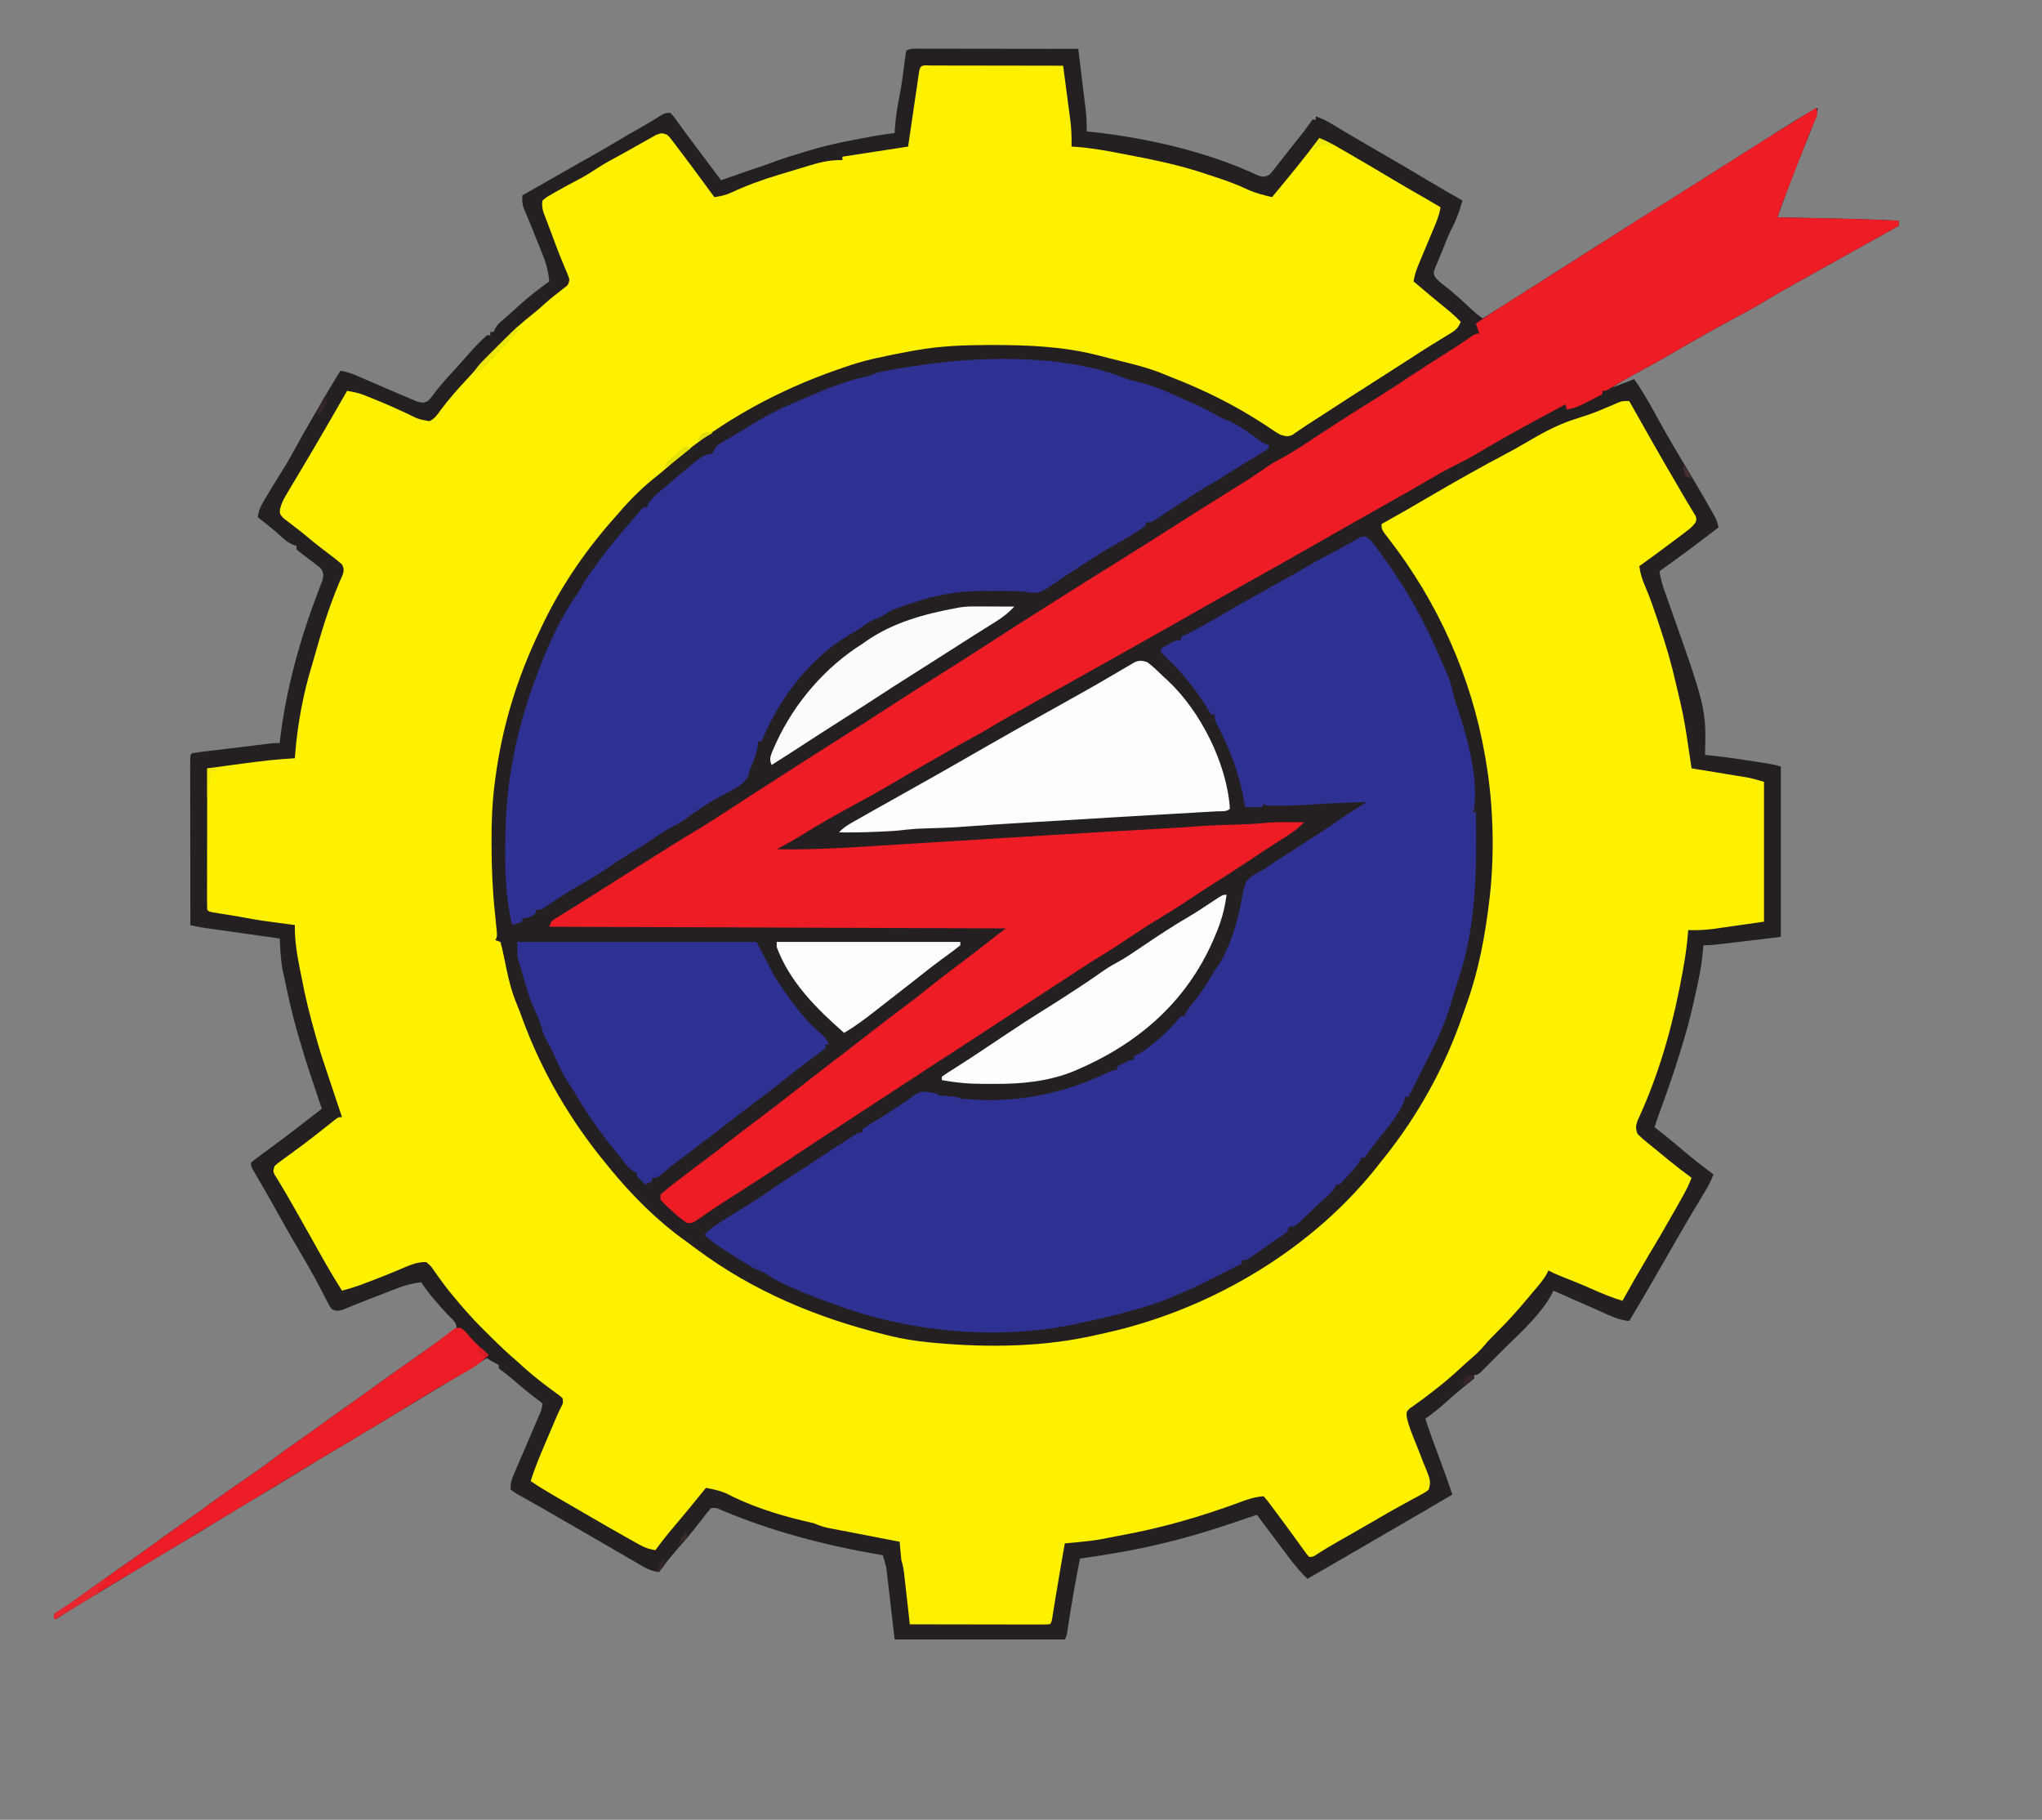 <?xml version="1.0" encoding="UTF-8"?>
<svg version="1.1" xmlns="http://www.w3.org/2000/svg" width="1212" height="1080">
<rect width="100%" height="100%" fill="#808080" stroke="none"/>
<path d="M0 0 C0.844 -0.001 1.688 -0.003 2.558 -0.004 C3.486 -0.001 4.414 0.003 5.37 0.007 C6.833 0.007 6.833 0.007 8.326 0.006 C11.562 0.007 14.798 0.015 18.033 0.023 C20.273 0.024 22.512 0.026 24.751 0.027 C30.653 0.031 36.555 0.041 42.457 0.052 C48.476 0.062 54.495 0.066 60.514 0.071 C72.33 0.082 84.147 0.099 95.963 0.12 C96.681 5.973 97.392 11.826 98.099 17.68 C98.34 19.67 98.583 21.659 98.827 23.648 C99.178 26.514 99.524 29.382 99.869 32.249 C99.979 33.132 100.088 34.014 100.201 34.924 C100.769 39.697 101.077 44.314 100.963 49.12 C101.782 49.195 102.6 49.27 103.444 49.347 C136.03 52.849 172.185 61.004 201.987 74.948 C205.178 76.205 205.885 76.306 208.963 75.12 C210.501 73.771 210.501 73.771 211.811 72.015 C212.329 71.367 212.846 70.72 213.38 70.053 C213.923 69.353 214.466 68.654 215.026 67.933 C215.591 67.22 216.157 66.507 216.74 65.772 C218.49 63.562 220.226 61.341 221.963 59.12 C223.038 57.763 224.113 56.406 225.19 55.05 C230.254 48.717 230.254 48.717 234.963 42.12 C235.623 42.12 236.283 42.12 236.963 42.12 C236.963 41.46 236.963 40.8 236.963 40.12 C240.289 41.38 243.303 42.801 246.35 44.632 C247.192 45.135 248.035 45.638 248.903 46.156 C249.81 46.701 250.716 47.246 251.651 47.808 C260.088 52.841 268.567 57.792 277.088 62.683 C285.831 67.707 294.516 72.814 303.146 78.028 C310.021 82.175 316.967 86.182 323.963 90.12 C322.33 96.361 320.196 101.914 317.217 107.632 C315.612 110.817 314.294 114.069 313.018 117.398 C312.225 119.445 311.389 121.477 310.533 123.499 C310.056 124.653 309.58 125.807 309.088 126.995 C308.637 128.065 308.186 129.135 307.721 130.237 C306.736 133.003 306.736 133.003 307.561 135.284 C309.251 137.497 311.042 138.953 313.276 140.62 C318.282 144.49 322.897 148.66 327.496 152.995 C330.211 155.546 332.92 157.967 335.963 160.12 C347.569 152.925 359.077 145.583 370.572 138.214 C385.555 128.611 400.584 119.082 415.636 109.588 C419.58 107.1 423.521 104.61 427.463 102.12 C429.046 101.12 430.63 100.12 432.213 99.12 C432.997 98.625 433.781 98.13 434.588 97.62 C479.713 69.12 479.713 69.12 482.09 67.619 C483.667 66.623 485.244 65.627 486.821 64.631 C490.878 62.068 494.936 59.506 498.994 56.944 C499.82 56.423 500.646 55.902 501.496 55.365 C503.125 54.337 504.754 53.309 506.383 52.282 C510.592 49.626 514.783 46.947 518.963 44.245 C524.15 40.931 529.522 37.994 534.963 35.12 C533.146 43.181 529.872 51.094 526.651 58.683 C524.292 64.24 522.113 69.855 519.963 75.495 C519.643 76.333 519.323 77.17 518.993 78.033 C516.212 85.358 513.581 92.735 510.963 100.12 C512.22 100.145 513.478 100.17 514.773 100.196 C561.426 101.133 561.426 101.133 582.963 102.12 C582.963 103.11 582.963 104.1 582.963 105.12 C581.449 105.959 581.449 105.959 579.905 106.816 C569.666 112.495 559.445 118.206 549.232 123.932 C542.921 127.468 536.603 130.99 530.276 134.495 C521.037 139.619 511.812 144.769 502.776 150.245 C499.491 152.232 496.173 154.125 492.799 155.956 C491.834 156.481 490.868 157.005 489.874 157.546 C487.224 158.979 484.572 160.41 481.92 161.839 C471.146 167.655 460.516 173.671 449.967 179.885 C442.1 184.502 434.135 188.912 426.092 193.214 C421.549 195.654 417.192 198.167 412.963 201.12 C417.253 199.47 421.543 197.82 425.963 196.12 C430.753 203.061 434.872 210.217 438.901 217.62 C443.945 226.82 449.147 235.897 454.588 244.87 C459.612 253.165 464.546 261.502 469.338 269.933 C469.892 270.9 470.446 271.867 471.016 272.863 C471.522 273.759 472.028 274.655 472.549 275.577 C472.993 276.361 473.437 277.144 473.894 277.952 C474.911 280.014 475.506 281.874 475.963 284.12 C464.458 293.019 452.801 301.669 440.963 310.12 C441.625 315.37 443.225 319.995 445.026 324.933 C468.676 391.431 468.676 391.431 467.963 419.12 C469.369 419.267 469.369 419.267 470.803 419.417 C480.023 420.422 489.179 421.721 498.338 423.183 C499.438 423.357 500.537 423.531 501.67 423.711 C509.578 424.992 509.578 424.992 512.963 426.12 C512.963 459.45 512.963 492.78 512.963 527.12 C471.963 532.12 471.963 532.12 466.963 532.12 C466.918 532.776 466.874 533.431 466.828 534.107 C466.271 541.234 465.105 548.077 463.588 555.058 C463.363 556.115 463.137 557.171 462.905 558.26 C461.401 565.252 459.851 572.221 457.963 579.12 C457.538 580.681 457.538 580.681 457.104 582.273 C452.646 598.222 447.44 613.859 441.697 629.39 C440.384 632.946 439.132 636.513 437.963 640.12 C438.462 640.498 438.961 640.876 439.475 641.265 C444.167 644.862 448.723 648.588 453.213 652.433 C459.614 657.907 466.241 663.048 472.963 668.12 C471.475 672.211 469.488 675.726 467.213 679.433 C463.121 686.163 459.118 692.941 455.151 699.745 C454.552 700.771 453.954 701.797 453.338 702.854 C448.932 710.427 444.577 718.029 440.241 725.642 C434.6 735.537 428.837 745.362 422.963 755.12 C416.825 754.562 411.641 751.985 406.088 749.495 C404.57 748.825 404.57 748.825 403.021 748.14 C400.974 747.235 398.927 746.328 396.882 745.417 C392.771 743.591 388.649 741.793 384.526 739.995 C382.338 739.038 380.15 738.079 377.963 737.12 C377.59 737.956 377.59 737.956 377.209 738.808 C369.898 752.376 356.292 763.887 345.491 774.768 C344.431 775.836 343.373 776.905 342.316 777.976 C340.817 779.493 339.311 781.003 337.803 782.511 C336.92 783.398 336.037 784.285 335.127 785.199 C332.963 787.12 332.963 787.12 330.963 787.12 C330.963 787.78 330.963 788.44 330.963 789.12 C329.39 790.535 327.752 791.876 326.088 793.183 C322.203 796.285 318.439 799.446 314.776 802.808 C310.69 806.534 306.447 809.892 301.963 813.12 C304.425 820.7 307.171 828.157 309.963 835.62 C312.755 843.084 315.501 850.541 317.963 858.12 C308.509 863.701 299.036 869.247 289.53 874.74 C283.143 878.432 276.771 882.148 270.401 885.87 C257.617 893.337 244.793 900.734 231.963 908.12 C228.353 904.645 225.25 901.062 222.213 897.058 C221.785 896.495 221.357 895.932 220.915 895.352 C219.593 893.611 218.277 891.867 216.963 890.12 C216.554 889.578 216.146 889.036 215.725 888.478 C213.129 885.032 210.545 881.577 207.963 878.12 C205.964 875.453 203.964 872.786 201.963 870.12 C201.084 870.422 200.205 870.724 199.299 871.035 C181.673 877.061 164.121 882.879 145.963 887.12 C145.045 887.339 144.127 887.557 143.18 887.782 C127.897 891.388 112.504 893.908 96.963 896.12 C94.467 908.749 92.212 921.391 90.271 934.118 C90.114 935.133 89.957 936.148 89.795 937.194 C89.658 938.098 89.521 939.001 89.38 939.932 C88.963 942.12 88.963 942.12 87.963 944.12 C54.633 944.12 21.303 944.12 -13.037 944.12 C-14.687 929.93 -16.337 915.74 -18.037 901.12 C-18.697 898.81 -19.357 896.5 -20.037 894.12 C-21.052 893.948 -21.052 893.948 -22.087 893.772 C-54.608 888.182 -86.725 879.804 -117.134 866.791 C-119.172 865.954 -119.172 865.954 -122.037 866.12 C-123.788 868.101 -125.349 870.061 -126.912 872.183 C-131.026 877.603 -135.292 882.823 -139.787 887.933 C-144.398 893.189 -148.856 898.51 -153.037 904.12 C-156.634 903.548 -159.31 902.617 -162.451 900.784 C-163.284 900.303 -164.117 899.822 -164.975 899.326 C-165.862 898.804 -166.748 898.283 -167.662 897.745 C-168.596 897.204 -169.529 896.662 -170.491 896.104 C-172.419 894.985 -174.346 893.862 -176.271 892.737 C-179.501 890.849 -182.739 888.977 -185.978 887.106 C-188.282 885.775 -190.583 884.44 -192.885 883.105 C-197.841 880.231 -202.804 877.372 -207.769 874.513 C-211.111 872.587 -214.449 870.655 -217.787 868.722 C-221.666 866.478 -225.559 864.262 -229.474 862.081 C-230.276 861.628 -231.078 861.175 -231.904 860.708 C-233.367 859.882 -234.837 859.066 -236.315 858.265 C-238.232 857.171 -238.232 857.171 -241.037 855.12 C-241.037 851.093 -240.476 849.326 -238.912 845.71 C-238.456 844.646 -238 843.582 -237.53 842.485 C-237.037 841.354 -236.545 840.223 -236.037 839.058 C-235.03 836.713 -234.024 834.368 -233.017 832.023 C-232.515 830.86 -232.013 829.697 -231.495 828.499 C-229.429 823.713 -227.384 818.919 -225.349 814.12 C-225.011 813.333 -224.673 812.545 -224.324 811.733 C-222.635 808.057 -222.635 808.057 -222.037 804.12 C-223.614 802.681 -223.614 802.681 -225.724 801.183 C-230.475 797.601 -235.002 793.809 -239.518 789.941 C-241.772 788.015 -244.009 786.14 -246.424 784.417 C-246.956 783.989 -247.488 783.561 -248.037 783.12 C-248.037 782.46 -248.037 781.8 -248.037 781.12 C-248.635 780.832 -249.233 780.543 -249.849 780.245 C-252.037 779.12 -252.037 779.12 -255.037 777.12 C-255.902 777.668 -256.767 778.216 -257.658 778.78 C-267.028 784.688 -276.496 790.421 -286.003 796.106 C-293.312 800.478 -300.597 804.886 -307.87 809.317 C-319.378 816.327 -330.945 823.233 -342.543 830.094 C-351.526 835.41 -360.449 840.806 -369.3 846.34 C-376.888 851.067 -384.581 855.61 -392.282 860.149 C-399.86 864.616 -407.387 869.151 -414.849 873.808 C-422.603 878.645 -430.431 883.335 -438.311 887.963 C-447.182 893.182 -455.976 898.525 -464.767 903.877 C-465.948 904.596 -467.129 905.315 -468.31 906.034 C-468.886 906.385 -469.462 906.735 -470.055 907.096 C-475.284 910.276 -480.533 913.42 -485.787 916.558 C-494.276 921.632 -502.674 926.841 -511.037 932.12 C-511.532 930.635 -511.532 930.635 -512.037 929.12 C-511.379 928.694 -510.722 928.267 -510.045 927.827 C-502.969 923.177 -496.085 918.302 -489.237 913.323 C-483.546 909.192 -477.806 905.139 -472.037 901.12 C-464.845 896.108 -457.711 891.022 -450.615 885.874 C-444.92 881.746 -439.182 877.681 -433.426 873.637 C-428.304 870.032 -423.228 866.366 -418.162 862.683 C-411.901 858.134 -405.565 853.716 -399.162 849.37 C-393.014 845.197 -387.009 840.919 -381.099 836.413 C-376.711 833.128 -372.222 829.992 -367.736 826.843 C-362.472 823.144 -357.246 819.396 -352.037 815.62 C-345.534 810.908 -338.994 806.254 -332.425 801.635 C-327.328 798.046 -322.27 794.406 -317.224 790.745 C-310.812 786.094 -304.349 781.524 -297.849 776.995 C-291.636 772.656 -285.431 768.307 -279.287 763.87 C-278.649 763.416 -278.01 762.962 -277.353 762.495 C-275.876 761.42 -274.45 760.277 -273.037 759.12 C-273.037 755.796 -275.845 753.915 -278.037 751.62 C-283.804 745.465 -289.349 739.152 -294.037 732.12 C-298.885 732.677 -303.06 733.689 -307.607 735.448 C-308.834 735.919 -310.062 736.389 -311.326 736.874 C-312.605 737.373 -313.883 737.871 -315.162 738.37 C-316.417 738.854 -317.672 739.337 -318.928 739.819 C-326.346 742.673 -326.346 742.673 -333.723 745.63 C-334.876 746.096 -336.029 746.562 -337.217 747.042 C-338.243 747.466 -339.268 747.89 -340.325 748.326 C-343.178 749.162 -344.382 749.428 -347.037 748.12 C-348.37 746.368 -348.37 746.368 -349.56 744.054 C-350.017 743.188 -350.473 742.322 -350.944 741.43 C-351.67 740.008 -351.67 740.008 -352.412 738.558 C-353.476 736.539 -354.544 734.522 -355.615 732.507 C-356.451 730.93 -356.451 730.93 -357.304 729.321 C-360.132 724.097 -363.144 718.986 -366.162 713.87 C-370.65 706.236 -375.063 698.572 -379.328 690.811 C-381.616 686.653 -383.946 682.524 -386.318 678.413 C-387.151 676.968 -387.151 676.968 -388.001 675.494 C-389.09 673.609 -390.183 671.727 -391.28 669.846 C-392.014 668.574 -392.014 668.574 -392.763 667.277 C-393.203 666.522 -393.642 665.767 -394.094 664.989 C-395.037 663.12 -395.037 663.12 -395.037 661.12 C-393.407 659.675 -393.407 659.675 -391.119 657.995 C-390.283 657.376 -389.447 656.756 -388.585 656.118 C-387.682 655.459 -386.779 654.8 -385.849 654.12 C-384.005 652.756 -382.161 651.392 -380.318 650.027 C-379.413 649.359 -378.508 648.691 -377.576 648.003 C-374.306 645.578 -371.07 643.111 -367.849 640.62 C-366.928 639.909 -366.006 639.197 -365.056 638.464 C-361.048 635.352 -357.042 632.237 -353.037 629.12 C-353.339 628.231 -353.64 627.341 -353.951 626.424 C-361.459 604.241 -368.852 582.166 -373.603 559.197 C-374.024 557.181 -374.466 555.17 -374.912 553.159 C-375.314 551.284 -375.314 551.284 -375.724 549.37 C-375.955 548.303 -376.186 547.236 -376.424 546.136 C-377.491 540.204 -377.668 534.127 -378.037 528.12 C-378.642 528.035 -379.247 527.949 -379.87 527.861 C-386.165 526.972 -392.459 526.079 -398.752 525.184 C-401.101 524.851 -403.451 524.518 -405.8 524.186 C-409.176 523.709 -412.552 523.23 -415.928 522.749 C-417.504 522.527 -417.504 522.527 -419.113 522.301 C-420.094 522.161 -421.074 522.021 -422.085 521.876 C-423.377 521.693 -423.377 521.693 -424.696 521.506 C-426.852 521.151 -428.922 520.663 -431.037 520.12 C-431.06 506.969 -431.078 493.817 -431.089 480.666 C-431.094 474.56 -431.101 468.454 -431.112 462.348 C-431.123 456.46 -431.129 450.573 -431.132 444.686 C-431.134 442.434 -431.137 440.182 -431.143 437.931 C-431.15 434.789 -431.151 431.647 -431.15 428.505 C-431.154 427.564 -431.158 426.624 -431.161 425.654 C-431.151 419.234 -431.151 419.234 -430.037 418.12 C-428.523 417.852 -426.999 417.641 -425.473 417.456 C-424.502 417.336 -423.53 417.216 -422.53 417.092 C-421.472 416.966 -420.415 416.84 -419.326 416.71 C-417.707 416.512 -417.707 416.512 -416.056 416.311 C-413.768 416.032 -411.48 415.756 -409.191 415.481 C-405.683 415.06 -402.177 414.633 -398.67 414.204 C-396.451 413.935 -394.232 413.666 -392.013 413.398 C-390.96 413.269 -389.907 413.141 -388.822 413.009 C-387.356 412.834 -387.356 412.834 -385.86 412.655 C-384.568 412.5 -384.568 412.5 -383.251 412.341 C-381.037 412.12 -381.037 412.12 -378.037 412.12 C-377.834 410.351 -377.834 410.351 -377.627 408.546 C-373.928 378.727 -365.572 349.146 -354.793 321.139 C-354.42 320.148 -354.047 319.157 -353.662 318.136 C-353.324 317.262 -352.986 316.389 -352.638 315.488 C-351.965 312.835 -351.951 311.62 -353.037 309.12 C-354.519 307.528 -354.519 307.528 -356.416 306.175 C-357.089 305.655 -357.763 305.136 -358.457 304.601 C-359.164 304.071 -359.871 303.541 -360.599 302.995 C-362.001 301.936 -363.398 300.871 -364.791 299.8 C-365.413 299.333 -366.035 298.866 -366.676 298.385 C-367.35 297.759 -367.35 297.759 -368.037 297.12 C-368.037 296.46 -368.037 295.8 -368.037 295.12 C-368.774 294.866 -369.512 294.612 -370.271 294.351 C-373.202 293.047 -374.962 291.624 -377.287 289.433 C-381.681 285.393 -386.278 281.72 -391.037 278.12 C-390.493 273.059 -388.065 269.375 -385.474 265.12 C-385.025 264.37 -384.577 263.619 -384.114 262.846 C-380.81 257.341 -377.442 251.874 -374.021 246.441 C-371.804 242.731 -369.755 238.948 -367.697 235.149 C-364.789 229.842 -361.754 224.608 -358.724 219.37 C-358.07 218.237 -357.416 217.104 -356.742 215.937 C-351.925 207.613 -347.039 199.335 -342.037 191.12 C-338.04 191.767 -334.656 193.013 -330.951 194.632 C-329.779 195.14 -328.607 195.649 -327.4 196.172 C-326.789 196.44 -326.177 196.708 -325.547 196.983 C-322.395 198.362 -319.235 199.72 -316.076 201.081 C-314.85 201.611 -313.623 202.14 -312.397 202.67 C-308.285 204.445 -304.174 206.218 -300.037 207.933 C-298.944 208.393 -297.851 208.853 -296.724 209.327 C-293.854 210.174 -292.709 210.431 -290.037 209.12 C-288.189 207.231 -288.189 207.231 -286.474 204.808 C-283.31 200.681 -280.011 196.8 -276.474 192.995 C-273.4 189.685 -270.352 186.364 -267.412 182.933 C-263.524 178.461 -259.489 174.037 -255.037 170.12 C-254.377 170.12 -253.717 170.12 -253.037 170.12 C-253.037 169.46 -253.037 168.8 -253.037 168.12 C-252.377 168.12 -251.717 168.12 -251.037 168.12 C-250.648 167.227 -250.648 167.227 -250.252 166.316 C-248.939 163.943 -247.679 162.716 -245.599 160.995 C-242.241 158.163 -239.001 155.241 -235.787 152.245 C-230.16 147.1 -224.212 142.582 -218.037 138.12 C-218.56 131.966 -220.005 126.938 -222.349 121.245 C-222.666 120.454 -222.983 119.664 -223.31 118.849 C-224.211 116.603 -225.123 114.361 -226.037 112.12 C-226.767 110.287 -227.497 108.454 -228.224 106.62 C-229.179 104.226 -230.154 101.846 -231.166 99.476 C-231.536 98.595 -231.906 97.715 -232.287 96.808 C-232.79 95.638 -232.79 95.638 -233.303 94.444 C-234.112 91.882 -234.089 89.791 -234.037 87.12 C-218.314 78.136 -218.314 78.136 -215.539 76.55 C-214.089 75.721 -212.638 74.892 -211.189 74.061 C-207.692 72.058 -204.185 70.074 -200.674 68.097 C-199.704 67.55 -198.734 67.004 -197.734 66.441 C-195.74 65.317 -193.745 64.195 -191.75 63.073 C-186.213 59.952 -180.73 56.761 -175.29 53.473 C-171.648 51.286 -167.95 49.203 -164.252 47.11 C-159.773 44.565 -155.38 41.903 -151.025 39.152 C-149.037 38.12 -149.037 38.12 -146.037 38.12 C-144.092 40.323 -144.092 40.323 -141.912 43.37 C-141.104 44.485 -140.295 45.6 -139.486 46.714 C-138.872 47.571 -138.872 47.571 -138.245 48.444 C-136.441 50.947 -134.582 53.407 -132.724 55.87 C-124.381 66.995 -124.381 66.995 -116.037 78.12 C-114.914 77.722 -113.791 77.324 -112.635 76.913 C-98.855 72.033 -98.855 72.033 -92.123 69.827 C-89.659 68.992 -87.226 68.088 -84.787 67.183 C-78.606 64.922 -72.342 63.003 -66.037 61.12 C-64.995 60.804 -63.953 60.488 -62.879 60.162 C-54.706 57.742 -46.548 55.877 -38.176 54.31 C-36.141 53.929 -34.108 53.538 -32.076 53.146 C-25.748 51.935 -19.446 50.801 -13.037 50.12 C-13 49.44 -12.962 48.759 -12.924 48.058 C-12.478 41.493 -11.561 35.162 -10.266 28.712 C-8.908 21.806 -7.987 14.847 -7.127 7.863 C-6.957 6.569 -6.957 6.569 -6.783 5.249 C-6.687 4.476 -6.591 3.704 -6.492 2.908 C-6.267 2.023 -6.267 2.023 -6.037 1.12 C-3.761 -0.018 -2.527 -0.003 0 0 Z " fill="#242021" transform="translate(544.037,28.88)"/>
<path d="M0 0 C0.782 0.004 1.564 0.007 2.369 0.011 C3.189 0.011 4.008 0.011 4.852 0.01 C7.574 0.011 10.296 0.019 13.017 0.027 C14.899 0.029 16.781 0.03 18.663 0.031 C23.626 0.035 28.59 0.045 33.553 0.056 C38.613 0.066 43.674 0.071 48.734 0.076 C58.671 0.086 68.608 0.103 78.545 0.124 C79.264 5.513 79.976 10.902 80.681 16.293 C80.921 18.123 81.164 19.953 81.409 21.783 C81.762 24.426 82.107 27.07 82.451 29.714 C82.56 30.521 82.67 31.328 82.783 32.159 C83.471 37.523 83.639 42.716 83.545 48.124 C84.205 48.16 84.865 48.195 85.546 48.231 C94.948 48.863 104.059 50.53 113.295 52.312 C114.105 52.466 114.916 52.621 115.751 52.78 C131.823 55.854 147.932 59.104 163.441 64.406 C165.392 65.072 167.355 65.705 169.318 66.335 C176.06 68.514 182.489 70.935 188.892 73.988 C193.299 75.876 197.89 77.017 202.545 78.124 C212.086 66.627 221.629 55.119 230.545 43.124 C235.585 44.9 240.061 47.589 244.67 50.249 C245.574 50.769 246.479 51.288 247.41 51.823 C256.313 56.953 265.145 62.2 273.975 67.452 C280.928 71.584 287.901 75.668 294.943 79.644 C297.501 81.1 300.027 82.6 302.545 84.124 C301.859 88.661 300.2 92.68 298.42 96.874 C298.113 97.61 297.806 98.346 297.49 99.104 C296.182 102.237 294.864 105.366 293.547 108.496 C292.584 110.787 291.627 113.081 290.67 115.374 C290.372 116.077 290.074 116.779 289.767 117.502 C288.3 121.019 287.115 124.35 286.545 128.124 C293.703 134.213 300.882 140.261 308.205 146.152 C310.445 148.041 312.507 150.021 314.545 152.124 C313.167 155.429 311.836 156.902 308.791 158.753 C308.028 159.225 307.265 159.697 306.479 160.183 C305.655 160.679 304.831 161.175 303.982 161.687 C302.237 162.763 300.492 163.84 298.748 164.917 C297.869 165.457 296.991 165.996 296.086 166.552 C292.432 168.813 288.831 171.151 285.232 173.499 C278.695 177.748 272.126 181.945 265.545 186.124 C256.179 192.074 246.852 198.082 237.545 204.124 C234.525 206.084 231.504 208.042 228.482 209.999 C227.804 210.44 227.125 210.88 226.426 211.334 C225.123 212.179 223.816 213.019 222.505 213.854 C221.136 214.741 219.785 215.656 218.448 216.59 C217.759 217.058 217.071 217.525 216.361 218.007 C215.442 218.651 215.442 218.651 214.504 219.309 C211.788 220.44 210.324 220.003 207.545 219.124 C205.323 217.916 205.323 217.916 203.053 216.386 C202.195 215.819 201.337 215.252 200.453 214.668 C199.535 214.056 198.616 213.443 197.67 212.812 C180.332 201.545 162.29 192.535 143.011 185.091 C141.381 184.452 139.758 183.792 138.145 183.111 C131.427 180.291 124.605 178.395 117.545 176.624 C116.346 176.322 115.148 176.019 113.913 175.707 C111.528 175.109 109.142 174.514 106.754 173.923 C104.11 173.265 101.473 172.584 98.838 171.89 C78.387 166.694 57.112 165.848 36.107 165.874 C34.953 165.875 34.953 165.875 33.776 165.876 C19.742 165.918 5.836 166.454 -8.018 168.874 C-9.027 169.047 -10.037 169.22 -11.077 169.398 C-18.221 170.653 -25.316 172.096 -32.393 173.687 C-33.273 173.884 -34.154 174.082 -35.061 174.286 C-40.649 175.586 -46.045 177.218 -51.455 179.124 C-52.64 179.536 -53.824 179.947 -55.045 180.371 C-56.15 180.764 -57.254 181.157 -58.393 181.562 C-60.046 182.148 -60.046 182.148 -61.733 182.746 C-96.377 195.578 -129.889 214.586 -157.44 239.359 C-159.843 241.464 -162.334 243.443 -164.83 245.437 C-173.181 252.237 -180.498 259.928 -187.455 268.124 C-188.253 269.033 -189.051 269.942 -189.873 270.878 C-206.484 289.927 -220.769 311.215 -231.455 334.124 C-231.849 334.953 -232.244 335.782 -232.65 336.636 C-245.754 364.209 -254.493 392.797 -258.455 423.124 C-258.547 423.813 -258.639 424.501 -258.734 425.21 C-260.292 437.087 -260.778 448.777 -260.705 460.749 C-260.703 461.617 -260.701 462.484 -260.699 463.378 C-260.662 476.5 -260.134 489.482 -258.729 502.537 C-258.408 505.569 -258.107 508.603 -257.826 511.64 C-257.731 512.638 -257.637 513.636 -257.539 514.664 C-257.455 517.124 -257.455 517.124 -258.455 519.124 C-257.465 519.454 -256.475 519.784 -255.455 520.124 C-254.633 522.921 -254.002 525.585 -253.455 528.437 C-253.112 530.089 -252.769 531.742 -252.424 533.394 C-252.259 534.204 -252.094 535.015 -251.924 535.85 C-250.395 543.269 -248.556 550.337 -245.611 557.32 C-244.468 560.093 -243.422 562.894 -242.391 565.711 C-230.757 597.41 -213.939 626.065 -192.455 652.124 C-191.64 653.126 -190.826 654.128 -189.986 655.16 C-176.881 671.024 -162.329 685.638 -145.566 697.608 C-143.389 699.172 -141.243 700.773 -139.1 702.382 C-105.609 727.353 -67.8 743.14 -27.455 753.124 C-26.469 753.374 -25.482 753.623 -24.466 753.881 C-16.559 755.807 -8.74 757.029 -0.643 757.812 C0.327 757.906 0.327 757.906 1.316 758.001 C33.799 761.047 67.702 760.663 99.545 753.124 C101.188 752.76 102.831 752.397 104.475 752.035 C167.253 737.945 228.251 701.64 267.545 650.124 C268.303 649.183 269.061 648.242 269.842 647.273 C289.661 622.341 305.448 593.641 315.725 563.508 C316.575 561.036 317.461 558.579 318.35 556.121 C325.361 536.377 329.11 515.899 331.545 495.124 C331.688 493.981 331.688 493.981 331.835 492.814 C334.68 466.887 333.889 438.805 329.545 413.124 C329.367 412.051 329.19 410.977 329.007 409.871 C320.878 362.759 300.85 318.194 271.525 280.531 C267.545 275.385 267.545 275.385 267.545 272.124 C268.421 271.637 269.298 271.15 270.201 270.648 C278.518 266.005 286.766 261.255 294.982 256.437 C311.052 247.027 327.251 237.847 343.74 229.191 C346.756 227.58 349.711 225.877 352.662 224.152 C362.099 218.635 371.102 213.493 381.545 210.124 C382.545 209.794 383.545 209.464 384.576 209.124 C386.567 208.468 388.559 207.814 390.553 207.163 C394.731 205.712 398.787 204.01 402.853 202.273 C403.742 201.894 404.63 201.515 405.545 201.124 C406.402 200.745 407.259 200.366 408.142 199.976 C410.545 199.124 410.545 199.124 414.545 199.124 C414.897 199.748 415.249 200.371 415.611 201.014 C419.585 208.053 423.563 215.09 427.545 222.124 C427.933 222.81 428.321 223.495 428.72 224.201 C433.907 233.354 439.216 242.436 444.535 251.513 C445.676 253.463 446.811 255.416 447.941 257.373 C448.987 259.168 450.057 260.95 451.153 262.716 C451.629 263.504 452.105 264.293 452.596 265.105 C453.021 265.788 453.447 266.472 453.886 267.176 C454.545 269.124 454.545 269.124 453.942 271.15 C452.261 273.526 450.473 274.989 448.142 276.734 C447.256 277.403 446.371 278.072 445.458 278.761 C444.047 279.807 444.047 279.807 442.607 280.874 C441.658 281.587 440.709 282.3 439.732 283.035 C433.382 287.793 427.009 292.522 420.545 297.124 C421.107 301.268 422.058 304.689 423.764 308.499 C426.942 315.906 429.513 323.481 432.045 331.124 C432.286 331.849 432.527 332.574 432.776 333.321 C436.35 344.09 439.572 354.86 442.051 365.941 C442.561 368.196 443.103 370.441 443.654 372.687 C445.632 380.787 447.323 388.873 448.545 397.124 C448.806 398.852 449.068 400.58 449.33 402.308 C450.076 407.246 450.813 412.185 451.545 417.124 C452.599 417.296 453.653 417.467 454.738 417.643 C458.673 418.284 462.607 418.93 466.541 419.578 C468.239 419.857 469.937 420.134 471.636 420.41 C474.087 420.808 476.537 421.212 478.986 421.617 C479.738 421.738 480.489 421.858 481.263 421.983 C481.983 422.103 482.703 422.223 483.445 422.347 C484.069 422.449 484.693 422.551 485.336 422.656 C488.445 423.315 491.489 424.251 494.545 425.124 C494.545 452.514 494.545 479.904 494.545 508.124 C487.615 509.114 480.685 510.104 473.545 511.124 C470.822 511.516 468.1 511.908 465.295 512.312 C459.98 513.019 454.901 513.312 449.545 513.124 C449.494 513.79 449.443 514.456 449.39 515.142 C448.829 521.897 447.925 528.516 446.732 535.187 C446.554 536.189 446.376 537.19 446.193 538.222 C441.136 566.209 433.617 594.368 422.084 620.425 C421.617 621.481 421.151 622.537 420.67 623.624 C420.239 624.563 419.809 625.501 419.365 626.468 C418.38 629.659 418.296 631.021 419.545 634.124 C421.468 636.065 423.29 637.698 425.42 639.374 C426.003 639.85 426.587 640.325 427.188 640.815 C428.388 641.79 429.591 642.76 430.799 643.725 C433.344 645.765 435.846 647.856 438.357 649.937 C442.668 653.451 447.054 656.843 451.545 660.124 C450.213 663.626 448.675 666.862 446.85 670.132 C446.306 671.106 445.763 672.079 445.204 673.082 C444.321 674.65 444.321 674.65 443.42 676.249 C442.499 677.89 442.499 677.89 441.56 679.564 C436.24 688.993 430.738 698.309 425.193 707.607 C420.169 716.037 415.283 724.531 410.545 733.124 C404.1 731.168 398.005 728.631 391.86 725.895 C385.852 723.229 379.774 720.783 373.654 718.386 C371.21 717.394 368.876 716.353 366.545 715.124 C366.295 715.684 366.045 716.243 365.787 716.82 C363.453 721.149 360.066 724.747 356.912 728.499 C355.986 729.6 355.063 730.703 354.143 731.809 C348.257 738.874 342.206 745.633 335.632 752.066 C333.051 754.596 330.59 757.145 328.295 759.937 C325.726 763.035 322.856 765.589 319.791 768.191 C317.274 770.358 314.853 772.613 312.42 774.874 C308.24 778.689 303.942 782.267 299.482 785.749 C298.6 786.443 298.6 786.443 297.7 787.15 C294.97 789.283 292.226 791.35 289.396 793.351 C288.476 794.019 287.556 794.686 286.607 795.374 C285.794 795.936 284.981 796.498 284.142 797.078 C282.253 799.076 282.253 799.076 282.486 802.05 C283.729 807.922 286.212 813.504 288.42 819.062 C289.739 822.427 291.057 825.792 292.372 829.159 C293.085 830.963 293.814 832.76 294.569 834.547 C296.217 838.543 296.929 840.991 295.545 845.124 C293.805 846.619 293.805 846.619 291.521 847.851 C290.675 848.32 289.829 848.788 288.957 849.271 C288.037 849.759 287.117 850.247 286.17 850.749 C284.235 851.814 282.3 852.879 280.365 853.945 C278.896 854.744 278.896 854.744 277.397 855.559 C273.237 857.842 269.141 860.23 265.045 862.624 C260.031 865.538 255.009 868.435 249.971 871.304 C249.035 871.837 248.099 872.37 247.135 872.919 C245.34 873.94 243.544 874.96 241.748 875.978 C237.127 878.607 232.593 881.314 228.145 884.228 C226.545 885.124 226.545 885.124 224.545 885.124 C223.223 883.634 223.223 883.634 221.709 881.531 C221.145 880.754 220.58 879.978 219.999 879.179 C219.395 878.336 218.792 877.493 218.17 876.624 C216.909 874.887 215.647 873.15 214.385 871.413 C213.746 870.532 213.108 869.651 212.451 868.743 C209.581 864.801 206.661 860.897 203.732 856.999 C203.223 856.319 202.714 855.639 202.19 854.939 C200.002 851.918 200.002 851.918 197.545 849.124 C192.318 849.465 187.926 850.993 183.049 852.831 C159.647 861.467 135.948 868.274 111.381 872.608 C108.717 873.093 106.07 873.634 103.42 874.191 C98.445 875.199 93.469 875.767 88.42 876.249 C87.559 876.336 86.698 876.422 85.81 876.511 C83.722 876.72 81.634 876.923 79.545 877.124 C78.96 880.457 78.377 883.791 77.795 887.124 C77.527 888.653 77.527 888.653 77.255 890.213 C76.283 895.791 75.334 901.372 74.424 906.96 C74.245 908.055 74.066 909.149 73.882 910.277 C73.535 912.406 73.192 914.537 72.852 916.667 C72.696 917.63 72.539 918.593 72.377 919.585 C72.24 920.439 72.103 921.293 71.962 922.173 C71.545 924.124 71.545 924.124 70.545 925.124 C67.958 925.219 65.399 925.25 62.812 925.238 C61.598 925.238 61.598 925.238 60.359 925.238 C57.669 925.238 54.98 925.23 52.291 925.222 C50.431 925.22 48.572 925.219 46.713 925.218 C41.809 925.214 36.905 925.204 32.001 925.193 C27 925.183 22 925.178 17 925.173 C7.182 925.163 -2.637 925.145 -12.455 925.124 C-12.571 924.08 -12.687 923.035 -12.806 921.959 C-13.237 918.084 -13.673 914.21 -14.109 910.336 C-14.298 908.659 -14.485 906.982 -14.671 905.304 C-14.938 902.894 -15.21 900.484 -15.483 898.074 C-15.565 897.324 -15.647 896.573 -15.732 895.801 C-16.079 892.76 -16.484 890.037 -17.455 887.124 C-17.677 885.232 -17.861 883.336 -18.018 881.437 C-18.143 879.946 -18.143 879.946 -18.272 878.425 C-18.332 877.666 -18.393 876.907 -18.455 876.124 C-19.316 875.958 -20.176 875.792 -21.063 875.621 C-24.334 874.99 -27.605 874.358 -30.876 873.726 C-32.277 873.455 -33.678 873.185 -35.079 872.914 C-39.183 872.122 -43.286 871.326 -47.388 870.525 C-49.476 870.12 -51.565 869.723 -53.654 869.326 C-54.993 869.068 -56.331 868.809 -57.67 868.55 C-58.856 868.324 -60.042 868.097 -61.264 867.864 C-64.171 867.19 -66.714 866.282 -69.455 865.124 C-71.678 864.579 -73.909 864.062 -76.143 863.562 C-91.642 859.868 -107.496 854.696 -121.647 847.316 C-125.473 845.692 -129.387 844.92 -133.455 844.124 C-134.266 845.129 -135.077 846.133 -135.912 847.167 C-141.341 853.877 -146.787 860.562 -152.393 867.124 C-156.269 871.664 -159.949 876.292 -163.455 881.124 C-166.911 880.557 -169.596 879.712 -172.65 878.007 C-173.438 877.571 -174.226 877.135 -175.038 876.686 C-175.877 876.212 -176.716 875.738 -177.58 875.249 C-178.465 874.755 -179.351 874.262 -180.263 873.753 C-188.492 869.144 -196.66 864.431 -204.802 859.672 C-207.789 857.93 -210.78 856.195 -213.772 854.46 C-215.937 853.203 -218.102 851.945 -220.268 850.687 C-221.288 850.095 -222.309 849.504 -223.36 848.895 C-228.159 846.101 -232.887 843.281 -237.455 840.124 C-234.972 832.035 -231.683 824.336 -228.357 816.566 C-227.388 814.301 -226.424 812.034 -225.461 809.767 C-224.843 808.317 -224.226 806.867 -223.608 805.417 C-223.321 804.744 -223.035 804.071 -222.739 803.378 C-221.647 800.828 -220.553 798.311 -219.258 795.856 C-218.245 793.989 -218.245 793.989 -218.455 791.124 C-219.878 789.642 -219.878 789.642 -221.822 788.304 C-222.538 787.773 -223.254 787.243 -223.992 786.696 C-224.764 786.136 -225.535 785.576 -226.33 784.999 C-233.035 780.01 -239.342 774.83 -245.455 769.124 C-246.976 767.791 -248.496 766.457 -250.018 765.124 C-254.875 760.753 -259.514 756.174 -264.143 751.562 C-264.856 750.854 -265.569 750.145 -266.303 749.415 C-272.462 743.238 -278.188 736.755 -283.705 729.999 C-284.461 729.084 -285.216 728.169 -285.994 727.226 C-287.81 724.938 -289.533 722.647 -291.229 720.273 C-291.703 719.626 -292.177 718.979 -292.665 718.312 C-293.593 717.042 -294.501 715.757 -295.386 714.456 C-296.791 712.442 -296.791 712.442 -299.455 710.124 C-305.268 709.908 -310.604 712.591 -315.893 714.812 C-317.666 715.539 -319.439 716.264 -321.213 716.988 C-322.092 717.348 -322.972 717.709 -323.878 718.08 C-327.653 719.61 -331.454 721.067 -335.268 722.499 C-336.491 722.961 -337.714 723.422 -338.975 723.898 C-342.447 725.121 -345.906 726.152 -349.455 727.124 C-356.028 716.858 -361.92 706.228 -367.85 695.581 C-371.162 689.638 -374.515 683.719 -377.893 677.812 C-378.383 676.952 -378.873 676.091 -379.379 675.205 C-381.478 671.533 -383.591 667.874 -385.791 664.261 C-386.443 663.185 -387.096 662.108 -387.768 660.999 C-388.321 660.11 -388.874 659.221 -389.443 658.304 C-390.455 656.124 -390.455 656.124 -389.455 653.124 C-387.791 651.629 -387.791 651.629 -385.615 650.042 C-384.404 649.148 -384.404 649.148 -383.168 648.236 C-381.856 647.284 -381.856 647.284 -380.518 646.312 C-378.697 644.972 -376.878 643.631 -375.061 642.288 C-374.132 641.603 -373.203 640.918 -372.246 640.211 C-367.091 636.357 -362.049 632.356 -357.018 628.342 C-356.314 627.787 -355.61 627.232 -354.885 626.66 C-354.269 626.169 -353.652 625.677 -353.017 625.172 C-351.455 624.124 -351.455 624.124 -349.455 624.124 C-349.803 623.086 -350.151 622.048 -350.509 620.978 C-351.813 617.084 -353.116 613.188 -354.417 609.293 C-354.978 607.615 -355.54 605.937 -356.102 604.26 C-362.154 586.195 -362.154 586.195 -364.455 578.124 C-364.699 577.275 -364.942 576.426 -365.193 575.551 C-368.428 564.143 -371.319 552.793 -373.455 541.124 C-373.806 539.415 -374.16 537.707 -374.518 535.999 C-376.235 527.343 -377.589 518.958 -377.455 510.124 C-378.064 510.044 -378.673 509.964 -379.3 509.881 C-384.167 509.235 -389.033 508.581 -393.897 507.913 C-394.822 507.787 -395.747 507.66 -396.7 507.529 C-400.346 506.994 -403.97 506.365 -407.588 505.66 C-410.079 505.195 -412.571 504.774 -415.072 504.371 C-415.896 504.237 -416.72 504.104 -417.569 503.966 C-419.222 503.7 -420.875 503.437 -422.528 503.177 C-428.345 502.235 -428.345 502.235 -429.455 501.124 C-429.55 498.508 -429.581 495.917 -429.569 493.3 C-429.569 492.481 -429.569 491.661 -429.569 490.817 C-429.568 488.095 -429.561 485.373 -429.553 482.652 C-429.551 480.77 -429.55 478.888 -429.549 477.006 C-429.545 472.043 -429.535 467.08 -429.524 462.117 C-429.514 457.056 -429.509 451.995 -429.504 446.935 C-429.493 436.998 -429.476 427.061 -429.455 417.124 C-424.3 416.425 -419.145 415.732 -413.989 415.043 C-412.241 414.809 -410.494 414.573 -408.747 414.336 C-398.322 412.922 -387.966 411.697 -377.455 411.124 C-377.402 410.425 -377.348 409.725 -377.293 409.005 C-375.87 390.946 -372.5 372.789 -367.166 355.477 C-366.352 352.783 -365.59 350.077 -364.83 347.367 C-360.475 331.917 -355.584 316.693 -348.986 302.035 C-348.276 299.482 -348.297 298.541 -349.455 296.124 C-351.543 294.257 -353.588 292.596 -355.83 290.937 C-357.117 289.956 -358.404 288.974 -359.69 287.992 C-360.33 287.507 -360.97 287.022 -361.629 286.522 C-365.058 283.898 -368.38 281.145 -371.697 278.382 C-373.72 276.726 -375.754 275.13 -377.838 273.554 C-378.399 273.118 -378.96 272.682 -379.539 272.232 C-381.121 271.002 -382.717 269.791 -384.315 268.581 C-386.455 266.124 -386.455 266.124 -386.264 263.298 C-385.439 260.06 -384.356 257.746 -382.647 254.886 C-382.07 253.91 -381.493 252.935 -380.899 251.93 C-379.968 250.386 -379.968 250.386 -379.018 248.812 C-378.38 247.737 -377.741 246.661 -377.084 245.554 C-375.8 243.392 -374.512 241.232 -373.221 239.074 C-370.968 235.31 -368.74 231.532 -366.518 227.749 C-366.142 227.112 -365.765 226.474 -365.378 225.817 C-358.989 214.967 -352.735 204.037 -346.455 193.124 C-342.751 193.666 -339.423 194.362 -335.951 195.761 C-334.726 196.252 -334.726 196.252 -333.476 196.753 C-332.623 197.102 -331.771 197.452 -330.893 197.812 C-330.008 198.17 -329.123 198.528 -328.212 198.897 C-322.11 201.387 -316.127 204.064 -310.162 206.867 C-304.102 209.938 -304.102 209.938 -297.553 211.081 C-294.251 209.575 -292.541 206.731 -290.455 203.874 C-285.755 197.657 -280.728 191.918 -275.377 186.257 C-273.255 184.011 -271.22 181.706 -269.205 179.363 C-264.912 174.432 -260.329 169.806 -255.705 165.187 C-254.819 164.301 -253.933 163.415 -253.02 162.502 C-247.803 157.33 -242.563 152.435 -236.76 147.925 C-234.375 146.062 -232.136 144.092 -229.893 142.062 C-225.898 138.45 -221.709 135.147 -217.424 131.886 C-215.202 130.191 -215.202 130.191 -214.455 127.124 C-215.463 123.969 -215.463 123.969 -217.018 120.437 C-217.58 119.085 -218.142 117.732 -218.701 116.378 C-219.138 115.329 -219.138 115.329 -219.584 114.258 C-221.525 109.506 -223.282 104.683 -225.065 99.871 C-225.936 97.524 -226.819 95.182 -227.721 92.847 C-228.087 91.887 -228.453 90.926 -228.83 89.937 C-229.147 89.118 -229.464 88.3 -229.791 87.456 C-230.57 84.721 -230.983 82.942 -230.455 80.124 C-228.068 78.132 -228.068 78.132 -224.768 76.249 C-224.183 75.909 -223.598 75.569 -222.995 75.218 C-217.927 72.3 -212.749 69.577 -207.58 66.843 C-203.635 64.673 -199.89 62.25 -196.115 59.8 C-192.678 57.635 -189.138 55.715 -185.557 53.8 C-181.039 51.359 -176.577 48.82 -172.113 46.283 C-170.233 45.219 -168.345 44.171 -166.455 43.124 C-164.856 42.218 -164.856 42.218 -163.225 41.292 C-160.156 39.998 -159.461 39.954 -156.455 41.124 C-154.938 42.589 -154.938 42.589 -153.494 44.492 C-152.947 45.204 -152.399 45.916 -151.835 46.65 C-151.256 47.426 -150.677 48.201 -150.08 48.999 C-149.175 50.187 -149.175 50.187 -148.252 51.399 C-146.305 53.964 -144.377 56.542 -142.455 59.124 C-141.789 60.02 -141.122 60.915 -140.436 61.837 C-136.417 67.248 -132.425 72.678 -128.455 78.124 C-124.742 77.599 -121.587 76.932 -118.205 75.312 C-108.981 71.041 -99.552 67.634 -89.818 64.73 C-86.303 63.679 -82.79 62.621 -79.279 61.554 C-77.567 61.036 -75.855 60.518 -74.143 59.999 C-72.842 59.603 -72.842 59.603 -71.516 59.199 C-64.972 57.223 -59.349 55.989 -52.455 56.124 C-52.455 55.464 -52.455 54.804 -52.455 54.124 C-39.585 52.144 -26.715 50.164 -13.455 48.124 C-12.961 44.743 -12.468 41.362 -11.959 37.878 C-11.48 34.618 -11 31.359 -10.519 28.099 C-10.185 25.826 -9.853 23.553 -9.521 21.28 C-9.046 18.021 -8.566 14.762 -8.084 11.503 C-7.862 9.969 -7.862 9.969 -7.636 8.404 C-7.496 7.463 -7.356 6.522 -7.211 5.552 C-7.089 4.72 -6.967 3.887 -6.841 3.029 C-6.038 -0.935 -3.557 0.007 0 0 Z " fill="#FDF100" transform="translate(552.455,38.876)"/>
<path d="M0 0 C2.87 1.882 4.444 4.131 6.457 6.906 C7.045 7.711 7.045 7.711 7.644 8.533 C8.82 10.151 9.982 11.778 11.145 13.406 C12.082 14.708 12.082 14.708 13.039 16.035 C25.12 33.025 34.886 50.998 43.147 70.11 C44.071 72.236 45.015 74.352 45.969 76.465 C48.453 82.054 50.613 87.33 51.727 93.352 C52.166 95.513 52.798 97.51 53.52 99.594 C60.014 118.751 66.383 141.004 64.145 161.406 C63.815 162.066 63.485 162.726 63.145 163.406 C63.805 163.406 64.465 163.406 65.145 163.406 C65.628 197.433 65.575 231.862 54.145 264.406 C53.49 266.508 52.844 268.612 52.207 270.719 C51.52 272.948 50.832 275.177 50.145 277.406 C49.848 278.387 49.552 279.368 49.246 280.379 C45.049 293.705 38.381 306.071 32.101 318.509 C30.608 321.471 29.127 324.439 27.645 327.406 C26.811 329.073 25.978 330.74 25.145 332.406 C24.485 332.406 23.825 332.406 23.145 332.406 C22.959 333.19 22.773 333.974 22.582 334.781 C18.924 344.007 11.61 351.795 5.589 359.605 C5.044 360.311 4.499 361.018 3.938 361.746 C3.448 362.379 2.958 363.012 2.454 363.664 C1.296 365.205 0.214 366.802 -0.855 368.406 C-1.515 368.406 -2.175 368.406 -2.855 368.406 C-3.072 368.937 -3.289 369.468 -3.512 370.016 C-5.354 373.293 -7.817 375.914 -10.355 378.656 C-10.854 379.211 -11.353 379.765 -11.867 380.336 C-13.152 381.735 -14.5 383.076 -15.855 384.406 C-16.515 384.406 -17.175 384.406 -17.855 384.406 C-18.097 384.985 -18.338 385.564 -18.586 386.16 C-20.097 388.833 -21.831 390.36 -24.168 392.344 C-26.644 394.481 -29.041 396.592 -31.355 398.906 C-33.685 401.236 -36.054 403.491 -38.48 405.719 C-39.236 406.416 -39.991 407.114 -40.77 407.832 C-42.855 409.406 -42.855 409.406 -45.855 409.406 C-46.185 410.396 -46.515 411.386 -46.855 412.406 C-48.789 413.984 -48.789 413.984 -51.293 415.656 C-52.193 416.265 -53.093 416.873 -54.02 417.5 C-54.955 418.129 -55.891 418.758 -56.855 419.406 C-58.629 420.653 -60.399 421.903 -62.168 423.156 C-71.003 429.406 -71.003 429.406 -73.855 429.406 C-73.855 430.066 -73.855 430.726 -73.855 431.406 C-79.98 434.469 -79.98 434.469 -81.879 435.417 C-85.141 437.047 -88.401 438.68 -91.656 440.324 C-92.572 440.785 -92.572 440.785 -93.505 441.256 C-95.205 442.112 -96.903 442.97 -98.602 443.828 C-101.979 445.466 -105.397 446.946 -108.855 448.406 C-109.976 448.901 -111.096 449.396 -112.25 449.906 C-119.026 452.88 -125.706 455.472 -132.855 457.406 C-134.184 457.788 -135.512 458.17 -136.84 458.555 C-146.731 461.394 -156.661 463.865 -166.735 465.961 C-168.703 466.374 -170.666 466.811 -172.629 467.25 C-219.117 476.996 -271.487 472.03 -315.855 455.406 C-317.256 454.905 -318.657 454.407 -320.059 453.91 C-327.272 451.323 -334.335 448.416 -341.355 445.344 C-342.085 445.027 -342.815 444.711 -343.567 444.385 C-347.937 442.435 -351.934 440.212 -355.916 437.557 C-357.874 436.326 -357.874 436.326 -360.246 435.464 C-365.441 433.358 -370.06 430.068 -374.793 427.094 C-375.865 426.429 -376.937 425.765 -378.041 425.08 C-383.279 421.801 -388.256 418.542 -392.855 414.406 C-389.757 411.052 -386.463 408.712 -382.605 406.281 C-381.998 405.896 -381.39 405.51 -380.764 405.113 C-377.467 403.027 -374.153 400.969 -370.836 398.914 C-369.488 398.078 -368.14 397.242 -366.793 396.406 C-366.122 395.99 -365.451 395.574 -364.76 395.145 C-359.337 391.757 -354.092 388.157 -348.859 384.484 C-345.236 381.978 -341.53 379.628 -337.801 377.285 C-334.285 375.042 -330.82 372.728 -327.355 370.406 C-321.245 366.314 -315.08 362.324 -308.855 358.406 C-308.069 357.898 -307.283 357.39 -306.473 356.867 C-305.394 356.175 -305.394 356.175 -304.293 355.469 C-303.673 355.068 -303.053 354.667 -302.414 354.254 C-300.855 353.406 -300.855 353.406 -298.855 353.406 C-298.855 352.746 -298.855 352.086 -298.855 351.406 C-296.468 349.776 -294.082 348.265 -291.605 346.781 C-290.133 345.882 -288.662 344.981 -287.191 344.078 C-286.458 343.629 -285.724 343.18 -284.968 342.717 C-279.124 339.091 -273.365 335.276 -267.852 331.168 C-264.553 329.228 -263.253 329.025 -259.543 329.594 C-258.249 329.77 -258.249 329.77 -256.93 329.949 C-254.855 330.406 -254.855 330.406 -253.855 331.406 C-252.047 331.615 -250.233 331.774 -248.418 331.906 C-243.075 332.296 -243.075 332.296 -240.855 333.406 C-210.751 336.524 -183.068 331.648 -155.668 318.997 C-150.044 316.406 -150.044 316.406 -147.855 316.406 C-147.855 315.746 -147.855 315.086 -147.855 314.406 C-146.566 313.735 -145.274 313.069 -143.98 312.406 C-143.261 312.035 -142.542 311.664 -141.801 311.281 C-139.855 310.406 -139.855 310.406 -137.855 310.406 C-137.855 309.746 -137.855 309.086 -137.855 308.406 C-136.845 307.865 -135.834 307.323 -134.793 306.766 C-130.769 304.462 -127.342 301.698 -123.855 298.656 C-123.246 298.131 -122.637 297.606 -122.009 297.065 C-118.006 293.563 -114.39 289.92 -111.09 285.734 C-110.479 285.077 -110.479 285.077 -109.855 284.406 C-109.195 284.406 -108.535 284.406 -107.855 284.406 C-107.6 283.838 -107.345 283.269 -107.082 282.684 C-105.714 280.144 -104.094 278.17 -102.23 275.969 C-98.222 271.044 -94.911 265.868 -91.664 260.418 C-90.255 258.072 -88.784 255.842 -87.23 253.594 C-80.623 243.048 -76.292 228.413 -74.074 216.289 C-71.754 204.184 -71.754 204.184 -66.168 200.281 C-64.414 199.292 -62.644 198.332 -60.855 197.406 C-59.364 196.424 -57.885 195.424 -56.418 194.406 C-52.098 191.542 -47.723 188.766 -43.344 185.992 C-41.501 184.818 -39.674 183.618 -37.855 182.406 C-35.131 180.59 -32.376 178.839 -29.605 177.094 C-25.112 174.246 -20.754 171.252 -16.414 168.176 C-12.745 165.638 -8.98 163.261 -5.203 160.887 C-3.404 159.752 -1.625 158.586 0.145 157.406 C-4.085 157.548 -8.314 157.695 -12.543 157.844 C-13.722 157.883 -14.901 157.922 -16.115 157.963 C-21.95 158.171 -27.759 158.452 -33.578 158.934 C-39.265 159.396 -44.901 159.557 -50.605 159.531 C-51.492 159.535 -52.379 159.539 -53.293 159.543 C-54.133 159.542 -54.974 159.54 -55.84 159.539 C-56.59 159.538 -57.34 159.537 -58.112 159.536 C-59.855 159.406 -59.855 159.406 -60.855 158.406 C-61.185 159.066 -61.515 159.726 -61.855 160.406 C-65.155 160.406 -68.455 160.406 -71.855 160.406 C-72.111 158.9 -72.111 158.9 -72.371 157.363 C-75.336 140.398 -80.924 125.667 -88.973 110.43 C-89.855 108.406 -89.855 108.406 -89.855 105.406 C-90.515 105.406 -91.175 105.406 -91.855 105.406 C-93.266 103.422 -93.266 103.422 -94.918 100.656 C-101.412 90.237 -108.482 81.41 -117.334 72.95 C-118.874 71.469 -120.369 69.941 -121.855 68.406 C-121.855 67.746 -121.855 67.086 -121.855 66.406 C-120.423 65.565 -118.984 64.734 -117.543 63.906 C-116.742 63.442 -115.942 62.978 -115.117 62.5 C-112.855 61.406 -112.855 61.406 -109.855 61.406 C-109.855 60.746 -109.855 60.086 -109.855 59.406 C-109.128 59.054 -108.401 58.702 -107.652 58.34 C-100.183 54.672 -93.003 50.663 -85.855 46.406 C-79.219 42.495 -72.554 38.67 -65.777 35.008 C-61.791 32.823 -57.85 30.56 -53.907 28.297 C-50.047 26.083 -46.169 23.907 -42.273 21.758 C-38.463 19.628 -34.681 17.446 -30.902 15.26 C-28.281 13.752 -25.651 12.304 -22.945 10.953 C-19.09 9.023 -15.354 6.91 -11.605 4.781 C-2.021 -0.647 -2.021 -0.647 0 0 Z " fill="#2E3092" transform="translate(810.855,318.594)"/>
<path d="M0 0 C1.272 3.816 0.491 4.765 -1.125 8.375 C-3.458 13.635 -5.546 18.963 -7.6 24.339 C-9.068 28.178 -10.553 32.009 -12.043 35.84 C-12.565 37.183 -13.086 38.526 -13.607 39.869 C-14.403 41.919 -15.199 43.968 -15.997 46.017 C-16.784 48.041 -17.57 50.065 -18.355 52.09 C-18.816 53.274 -19.276 54.459 -19.751 55.679 C-20.912 58.765 -21.981 61.865 -23 65 C-21.114 65.038 -21.114 65.038 -19.19 65.076 C27.463 66.013 27.463 66.013 49 67 C49 67.99 49 68.98 49 70 C47.991 70.559 46.981 71.119 45.941 71.695 C35.703 77.375 25.482 83.086 15.269 88.812 C8.958 92.348 2.64 95.869 -3.688 99.375 C-12.926 104.499 -22.151 109.649 -31.188 115.125 C-34.472 117.112 -37.79 119.005 -41.164 120.836 C-42.129 121.36 -43.095 121.885 -44.09 122.425 C-46.739 123.859 -49.391 125.29 -52.043 126.719 C-62.82 132.537 -73.452 138.555 -84.005 144.77 C-91.757 149.317 -99.599 153.671 -107.52 157.918 C-112.779 160.746 -117.905 163.721 -122.973 166.881 C-125 168 -125 168 -127 168 C-127 168.66 -127 169.32 -127 170 C-129.559 171.32 -132.122 172.631 -134.688 173.938 C-135.409 174.311 -136.13 174.684 -136.873 175.068 C-140.565 176.94 -143.837 178.483 -148 179 C-148.33 178.01 -148.66 177.02 -149 176 C-149.643 176.352 -150.286 176.704 -150.949 177.066 C-159.171 181.559 -159.171 181.559 -162.816 183.5 C-176.273 190.667 -189.57 198.167 -202.688 205.938 C-206.25 208.035 -209.845 209.942 -213.562 211.75 C-219.623 214.725 -225.42 218.08 -231.245 221.484 C-237.551 225.167 -243.889 228.788 -250.25 232.375 C-251.217 232.921 -252.184 233.466 -253.18 234.028 C-256.12 235.686 -259.06 237.343 -262 239 C-265.73 241.103 -269.459 243.207 -273.188 245.312 C-274.124 245.842 -275.061 246.371 -276.027 246.916 C-283.061 250.893 -290.078 254.9 -297.09 258.916 C-310.679 266.696 -324.326 274.37 -338 282 C-350.716 289.1 -363.418 296.219 -376.052 303.464 C-383.861 307.935 -391.711 312.332 -399.567 316.721 C-406.515 320.605 -413.45 324.513 -420.375 328.438 C-428.686 333.145 -437.023 337.804 -445.375 342.438 C-454.443 347.469 -463.509 352.504 -472.562 357.562 C-474.069 358.402 -474.069 358.402 -475.605 359.258 C-481.078 362.318 -486.483 365.467 -491.849 368.712 C-494.282 370.169 -496.748 371.541 -499.25 372.875 C-505.184 376.082 -511.035 379.428 -516.883 382.787 C-519.241 384.138 -521.603 385.484 -523.965 386.828 C-533.035 391.994 -542.091 397.179 -551.056 402.527 C-555.664 405.262 -560.345 407.843 -565.055 410.398 C-577.951 417.414 -590.828 424.489 -603.254 432.312 C-607.732 435.064 -612.355 437.543 -617 440 C-599.177 440.322 -581.503 439.525 -563.727 438.368 C-557.036 437.935 -550.344 437.526 -543.652 437.117 C-541.679 436.997 -539.707 436.876 -537.734 436.755 C-536.379 436.672 -535.025 436.589 -533.67 436.507 C-525.909 436.032 -518.148 435.553 -510.387 435.074 C-509.312 435.008 -509.312 435.008 -508.215 434.94 C-499.627 434.41 -491.039 433.879 -482.452 433.345 C-474.885 432.875 -467.317 432.406 -459.75 431.938 C-458.744 431.875 -458.744 431.875 -457.717 431.812 C-435.708 430.45 -413.696 429.161 -391.679 427.951 C-379.797 427.304 -379.797 427.304 -367.93 426.449 C-360.059 425.809 -352.176 425.626 -344.285 425.395 C-338.926 425.223 -333.607 425.003 -328.27 424.473 C-323.103 423.963 -318.001 423.884 -312.812 423.938 C-311.956 423.942 -311.099 423.947 -310.217 423.951 C-308.144 423.963 -306.072 423.981 -304 424 C-306.754 426.914 -309.524 429.156 -312.895 431.32 C-313.842 431.933 -314.79 432.545 -315.767 433.177 C-316.772 433.82 -317.777 434.463 -318.812 435.125 C-320.908 436.477 -323.003 437.83 -325.098 439.184 C-326.115 439.84 -327.132 440.496 -328.18 441.171 C-331.729 443.473 -335.243 445.823 -338.75 448.188 C-345.07 452.435 -351.502 456.493 -357.952 460.538 C-362.878 463.635 -367.742 466.804 -372.562 470.062 C-378.623 474.155 -384.826 477.97 -391.087 481.748 C-397.383 485.57 -403.504 489.622 -409.612 493.737 C-413.753 496.52 -417.919 499.225 -422.188 501.812 C-431.32 507.356 -440.209 513.281 -449.146 519.133 C-453.236 521.808 -457.337 524.466 -461.438 527.125 C-471.088 533.388 -480.701 539.707 -490.317 546.024 C-498.452 551.367 -506.594 556.7 -514.774 561.975 C-524.415 568.195 -534.005 574.495 -543.605 580.778 C-547.992 583.65 -552.381 586.519 -556.77 589.388 C-558.93 590.8 -561.09 592.213 -563.25 593.626 C-568.653 597.159 -574.057 600.69 -579.465 604.215 C-589.967 611.065 -600.444 617.949 -610.863 624.925 C-621.247 631.877 -631.687 638.727 -642.245 645.414 C-646.932 648.383 -651.588 651.375 -656.164 654.512 C-656.946 655.042 -657.729 655.571 -658.535 656.117 C-659.963 657.09 -661.383 658.076 -662.79 659.08 C-667.265 662.103 -667.265 662.103 -670.527 661.645 C-673.911 659.394 -676.851 656.839 -679.812 654.062 C-680.41 653.524 -681.007 652.986 -681.623 652.432 C-683.146 651.02 -684.58 649.515 -686 648 C-686 647.01 -686 646.02 -686 645 C-683.88 643.053 -681.778 641.308 -679.5 639.562 C-678.824 639.033 -678.147 638.504 -677.45 637.958 C-672.087 633.781 -666.649 629.701 -661.195 625.643 C-656.076 621.83 -651.028 617.932 -646 614 C-640.377 609.605 -634.722 605.264 -629 601 C-621.008 595.041 -613.142 588.925 -605.287 582.787 C-595.029 574.772 -584.749 566.788 -574.396 558.896 C-569.217 554.944 -564.073 550.947 -558.938 546.938 C-553.276 542.518 -547.575 538.162 -541.812 533.875 C-536.625 530.015 -531.53 526.063 -526.5 522 C-520.833 517.422 -515.064 513.007 -509.218 508.66 C-501.671 503.037 -494.262 497.238 -486.853 491.435 C-484.918 489.936 -482.958 488.469 -481 487 C-615.145 486.505 -615.145 486.505 -752 486 C-750.871 482.614 -750.424 482.35 -747.52 480.574 C-746.408 479.885 -746.408 479.885 -745.275 479.181 C-744.056 478.442 -744.056 478.442 -742.812 477.688 C-741.073 476.611 -739.333 475.534 -737.594 474.457 C-736.679 473.893 -735.763 473.329 -734.82 472.749 C-730.122 469.836 -725.47 466.852 -720.812 463.875 C-713.865 459.447 -706.902 455.044 -699.908 450.689 C-696.369 448.485 -692.84 446.269 -689.32 444.035 C-682.051 439.423 -674.781 434.828 -667.375 430.438 C-659.846 425.967 -652.513 421.213 -645.184 416.425 C-641.504 414.024 -637.814 411.637 -634.125 409.25 C-633.408 408.786 -632.692 408.322 -631.954 407.844 C-627.286 404.825 -622.601 401.832 -617.906 398.855 C-614.979 396.986 -612.064 395.099 -609.15 393.208 C-602.461 388.866 -595.749 384.562 -589 380.312 C-574.31 371.061 -559.687 361.702 -545.125 352.25 C-538.595 348.013 -532.026 343.843 -525.44 339.693 C-512.751 331.696 -500.082 323.665 -487.5 315.5 C-477.377 308.931 -467.191 302.462 -457 296 C-456.193 295.488 -455.386 294.976 -454.555 294.449 C-439.645 285 -424.675 275.647 -409.691 266.316 C-401.209 261.031 -392.768 255.681 -384.339 250.31 C-378.44 246.552 -372.538 242.799 -366.625 239.062 C-365.873 238.587 -365.12 238.111 -364.345 237.621 C-359.851 234.785 -355.346 231.968 -350.832 229.164 C-349.771 228.504 -348.71 227.844 -347.617 227.164 C-345.561 225.886 -343.504 224.611 -341.446 223.338 C-335.921 219.903 -330.538 216.342 -325.261 212.535 C-322.953 210.968 -320.602 209.657 -318.125 208.375 C-309.919 204.028 -302.271 198.755 -294.521 193.656 C-290.773 191.194 -287.014 188.75 -283.25 186.312 C-282.219 185.645 -282.219 185.645 -281.167 184.963 C-274.409 180.597 -267.581 176.344 -260.751 172.092 C-254.092 167.941 -247.514 163.687 -241 159.312 C-234.371 154.862 -227.641 150.587 -220.875 146.348 C-215.214 142.793 -209.655 139.125 -204.152 135.328 C-202 134 -202 134 -200 134 C-200.66 132.02 -201.32 130.04 -202 128 C-193.978 122.583 -185.909 117.27 -177.681 112.17 C-171.312 108.214 -164.998 104.173 -158.688 100.125 C-150.493 94.87 -142.285 89.639 -134.05 84.449 C-126.09 79.432 -118.154 74.378 -110.219 69.324 C-108.932 68.505 -108.932 68.505 -107.62 67.669 C-105.845 66.538 -104.07 65.407 -102.296 64.274 C-95.785 60.122 -89.243 56.021 -82.688 51.938 C-70.187 44.138 -57.757 36.229 -45.338 28.301 C-38.622 24.019 -31.88 19.781 -25.125 15.562 C-24.081 14.91 -23.037 14.258 -21.961 13.586 C-14.659 9.027 -7.344 4.49 0 0 Z " fill="#ED1C25" transform="translate(1078,64)"/>
<path d="M0 0 C2.348 0.627 4.703 1.229 7.062 1.812 C14.007 3.596 20.46 6.047 27 9 C27.777 9.34 28.555 9.681 29.355 10.031 C31.577 11.006 33.788 12.002 36 13 C36.886 13.391 37.771 13.781 38.684 14.184 C43.923 16.516 48.975 18.995 53.93 21.887 C56.025 23.065 56.025 23.065 58.465 23.977 C65.865 26.964 72.453 31.915 78.871 36.582 C81.034 38.157 81.034 38.157 84 39 C84 39.66 84 40.32 84 41 C81.945 42.516 81.945 42.516 79.125 44.25 C77.613 45.186 77.613 45.186 76.07 46.141 C72.569 48.261 69.061 50.369 65.543 52.461 C61.897 54.668 58.317 56.975 54.738 59.289 C52.119 60.926 49.452 62.455 46.765 63.978 C43.993 65.583 41.313 67.321 38.625 69.062 C37.748 69.627 37.748 69.627 36.854 70.203 C33.36 72.456 29.884 74.735 26.418 77.031 C25.652 77.535 24.886 78.039 24.097 78.558 C22.594 79.548 21.094 80.544 19.598 81.545 C18.912 81.996 18.226 82.446 17.52 82.91 C16.912 83.314 16.305 83.717 15.679 84.133 C14 85 14 85 11 85 C11 85.66 11 86.32 11 87 C8.883 88.533 6.779 89.936 4.562 91.312 C3.92 91.718 3.278 92.124 2.616 92.542 C-1.454 95.095 -5.585 97.489 -9.812 99.773 C-14.334 102.309 -18.65 105.185 -23 108 C-24.073 108.692 -25.145 109.384 -26.25 110.098 C-26.811 110.46 -27.372 110.822 -27.95 111.195 C-29.113 111.943 -30.278 112.688 -31.445 113.43 C-34.714 115.511 -37.94 117.636 -41.133 119.832 C-42.526 120.763 -43.919 121.694 -45.312 122.625 C-45.946 123.075 -46.579 123.526 -47.231 123.99 C-51.457 126.767 -54.054 127.278 -59.177 126.394 C-65.1 125.567 -71.153 125.775 -77.126 125.76 C-79.467 125.75 -81.807 125.719 -84.148 125.688 C-99.402 125.581 -113.542 128.022 -128 133 C-129.245 133.416 -130.49 133.833 -131.773 134.262 C-139.312 136.793 -139.312 136.793 -146 141 C-147.713 141.711 -149.427 142.421 -151.145 143.121 C-153.682 144.323 -155.815 145.908 -158.031 147.621 C-160.327 149.229 -162.751 150.554 -165.189 151.931 C-188.755 165.843 -206.699 190.021 -217 215 C-217.66 215 -218.32 215 -219 215 C-219.083 215.949 -219.165 216.898 -219.25 217.875 C-219.84 222.088 -221.375 225.754 -223.047 229.645 C-224.12 232.099 -224.12 232.099 -224.688 235.25 C-227.655 241.468 -235.564 244.344 -241.41 247.52 C-248.381 251.504 -255.249 255.893 -261.688 260.688 C-264.428 262.705 -267.307 264.28 -270.312 265.875 C-274.881 268.309 -279.059 271.022 -283.223 274.094 C-285.637 275.751 -288.069 277.254 -290.586 278.746 C-297.377 282.782 -303.936 287.162 -310.521 291.521 C-315.601 294.861 -320.697 298.028 -326.041 300.925 C-328.662 302.363 -331.175 303.944 -333.688 305.562 C-335.07 306.452 -335.07 306.452 -336.48 307.359 C-339.335 309.218 -342.176 311.094 -345 313 C-348 315 -348 315 -351 315 C-351 315.66 -351 316.32 -351 317 C-353.905 319.042 -355.401 320 -359 320 C-359 320.66 -359 321.32 -359 322 C-360.98 322.66 -362.96 323.32 -365 324 C-369.241 306.626 -369.388 288.79 -369 271 C-368.979 269.653 -368.979 269.653 -368.958 268.279 C-368.368 234.982 -361.107 202.923 -349 172 C-348.657 171.121 -348.314 170.241 -347.96 169.335 C-342.388 155.223 -335.983 141.3 -327.258 128.832 C-325.72 126.592 -324.435 124.229 -323.109 121.859 C-320.653 117.742 -317.808 113.883 -315 110 C-314.33 109.071 -313.659 108.141 -312.969 107.184 C-307.441 99.663 -301.495 92.584 -295.355 85.56 C-294.141 84.162 -292.944 82.75 -291.75 81.336 C-291.131 80.606 -290.512 79.877 -289.875 79.125 C-289.357 78.509 -288.839 77.893 -288.305 77.258 C-287 76 -287 76 -285 76 C-284.76 75.425 -284.52 74.85 -284.273 74.258 C-281.654 69.614 -277.002 66.433 -273 63 C-272.029 62.166 -271.059 61.332 -270.059 60.473 C-252.367 45.503 -252.367 45.503 -247.812 44.535 C-247.214 44.359 -246.616 44.182 -246 44 C-245.707 43.38 -245.414 42.76 -245.112 42.122 C-243.82 39.658 -242.768 38.92 -240.395 37.52 C-239.666 37.082 -238.938 36.645 -238.188 36.195 C-237.404 35.738 -236.62 35.282 -235.812 34.812 C-234.163 33.833 -232.513 32.854 -230.863 31.875 C-229.627 31.148 -229.627 31.148 -228.366 30.406 C-226.259 29.154 -224.178 27.871 -222.105 26.562 C-212.798 20.723 -203.118 16.254 -193 12 C-191.929 11.539 -190.858 11.077 -189.754 10.602 C-178.619 5.858 -167.396 1.254 -155.551 -1.359 C-152.993 -1.935 -152.993 -1.935 -150.65 -2.978 C-148.083 -3.968 -145.749 -4.532 -143.043 -5 C-142.103 -5.164 -141.163 -5.328 -140.194 -5.497 C-138.706 -5.746 -138.706 -5.746 -137.188 -6 C-135.651 -6.262 -135.651 -6.262 -134.083 -6.529 C-125.746 -7.925 -117.408 -9.119 -109 -10 C-108.231 -10.086 -107.461 -10.172 -106.668 -10.261 C-73.68 -13.667 -30.936 -12.951 0 0 Z " fill="#2E3092" transform="translate(669,225)"/>
<path d="M0 0 C46.86 0 93.72 0 142 0 C147.445 10.395 147.445 10.395 153 21 C161.216 33.325 169.681 45.917 181.266 55.324 C183.097 57.094 184.006 58.673 185 61 C184.34 61 183.68 61 183 61 C183 61.66 183 62.32 183 63 C180.682 64.871 178.35 66.633 175.938 68.375 C170.362 72.473 164.875 76.642 159.5 81 C153.07 86.197 146.494 91.175 139.863 96.113 C132.643 101.494 125.533 107.019 118.438 112.562 C115.071 115.187 111.668 117.757 108.25 120.312 C103.855 123.6 99.479 126.909 95.125 130.25 C93.582 131.433 93.582 131.433 92.008 132.641 C89.872 134.316 87.842 136.012 85.805 137.797 C83 140 83 140 80 140 C80 140.66 80 141.32 80 142 C78.02 142.99 78.02 142.99 76 144 C74.291 142.377 72.626 140.707 71 139 C71 138.34 71 137.68 71 137 C70.126 136.644 70.126 136.644 69.234 136.281 C66.514 134.721 65.154 132.987 63.25 130.5 C62.551 129.598 61.853 128.695 61.133 127.766 C60.429 126.853 59.725 125.94 59 125 C57.71 123.415 56.419 121.832 55.125 120.25 C47.296 110.43 40.335 100.219 34.008 89.375 C32.75 87.261 31.431 85.181 30.027 83.16 C27.416 79.09 25.45 74.827 23.438 70.438 C20.599 64.201 20.599 64.201 17.309 58.199 C15.952 55.919 15.285 53.937 14.625 51.375 C13.601 47.747 12.351 44.505 10.688 41.125 C7.081 33.497 4.933 25.344 2.647 17.244 C2.081 15.281 1.457 13.334 0.824 11.391 C0 8 0 8 0 0 Z " fill="#2E3092" transform="translate(307,559)"/>
<path d="M0 0 C3.602 2.699 6.756 5.884 10 9 C10.599 9.536 11.199 10.072 11.816 10.625 C31.53 28.866 47.275 60.264 49 87 C47.098 88.902 43.745 88.363 41.207 88.509 C40.133 88.573 40.133 88.573 39.036 88.638 C36.629 88.78 34.221 88.915 31.812 89.051 C30.107 89.15 28.401 89.25 26.696 89.35 C23.041 89.564 19.385 89.775 15.73 89.984 C9.999 90.312 4.268 90.646 -1.463 90.981 C-3.392 91.094 -5.322 91.207 -7.251 91.32 C-8.688 91.404 -8.688 91.404 -10.154 91.49 C-13.079 91.661 -16.005 91.831 -18.931 92.001 C-36.246 93.009 -53.559 94.055 -70.87 95.123 C-72.923 95.249 -74.976 95.375 -77.03 95.5 C-80.841 95.734 -84.653 95.968 -88.465 96.203 C-90.097 96.303 -90.097 96.303 -91.762 96.405 C-97.134 96.738 -102.5 97.11 -107.866 97.532 C-112.136 97.866 -116.394 98.148 -120.676 98.281 C-121.771 98.319 -122.866 98.356 -123.994 98.395 C-126.226 98.465 -128.458 98.536 -130.689 98.605 C-137.425 98.825 -137.425 98.825 -144.125 99.496 C-148.976 100.127 -153.802 100.356 -158.688 100.562 C-159.651 100.605 -160.615 100.647 -161.608 100.691 C-168.744 100.989 -175.858 101.121 -183 101 C-180.498 98.195 -177.72 96.545 -174.461 94.699 C-173.336 94.059 -172.212 93.419 -171.053 92.76 C-169.827 92.069 -168.601 91.378 -167.375 90.688 C-166.105 89.967 -164.834 89.246 -163.564 88.525 C-154.547 83.412 -145.5 78.349 -136.448 73.296 C-128.523 68.867 -120.63 64.383 -112.75 59.875 C-112.156 59.535 -111.562 59.196 -110.951 58.846 C-105.135 55.518 -99.322 52.185 -93.512 48.848 C-82.777 42.687 -71.983 36.64 -61.157 30.641 C-53.837 26.583 -46.535 22.496 -39.25 18.375 C-38.33 17.857 -37.41 17.338 -36.462 16.804 C-31.493 14 -26.551 11.157 -21.633 8.266 C-20.586 7.657 -19.539 7.048 -18.46 6.42 C-16.448 5.25 -14.443 4.068 -12.446 2.873 C-11.544 2.35 -10.641 1.827 -9.711 1.289 C-8.92 0.822 -8.129 0.355 -7.314 -0.126 C-4.427 -1.216 -2.91 -0.934 0 0 Z " fill="#FDFDFD" transform="translate(681,393)"/>
<path d="M0 0 C-1.069 8.523 -3.162 15.938 -6.562 23.812 C-7.008 24.857 -7.453 25.902 -7.912 26.978 C-23.906 63.675 -52.584 88.46 -89 104 C-89.71 104.304 -90.421 104.608 -91.152 104.922 C-105.873 110.822 -121.727 112.355 -137.441 112.261 C-139.565 112.25 -141.687 112.261 -143.811 112.273 C-152.356 112.281 -160.586 111.592 -169 110 C-169 109.34 -169 108.68 -169 108 C-166.888 106.491 -164.768 105.115 -162.562 103.75 C-156.349 99.823 -150.194 95.818 -144.086 91.73 C-143.38 91.258 -142.675 90.786 -141.948 90.3 C-139.079 88.379 -136.21 86.457 -133.344 84.531 C-124.567 78.635 -115.714 72.899 -106.73 67.324 C-101.479 64.063 -96.298 60.695 -91.125 57.312 C-90.184 56.701 -89.243 56.089 -88.273 55.459 C-83.744 52.503 -79.27 49.498 -74.867 46.355 C-71.884 44.247 -68.914 42.336 -65.695 40.609 C-60.099 37.599 -54.895 34.005 -49.64 30.445 C-40.737 24.417 -31.803 18.519 -22.512 13.102 C-17.373 10.078 -12.417 6.754 -7.455 3.451 C-2.213 0 -2.213 0 0 0 Z " fill="#FDFDFD" transform="translate(728,531)"/>
<path d="M0 0 C2.229 1.255 3.454 2.634 5.047 4.637 C8.6 8.907 12.532 12.467 16.797 16.012 C13.298 19.766 9.866 22.386 5.422 24.938 C4.513 25.464 4.513 25.464 3.586 26.002 C1.661 27.117 -0.271 28.221 -2.203 29.324 C-4.726 30.776 -7.246 32.231 -9.766 33.688 C-10.391 34.048 -11.016 34.409 -11.661 34.78 C-17.918 38.401 -24.06 42.202 -30.203 46.012 C-34.468 48.625 -38.741 51.226 -43.016 53.824 C-43.893 54.358 -43.893 54.358 -44.788 54.902 C-54.763 60.962 -64.786 66.939 -74.828 72.887 C-85.178 79.016 -95.49 85.198 -105.736 91.499 C-111.069 94.769 -116.418 98.014 -121.766 101.262 C-122.366 101.626 -122.966 101.991 -123.585 102.367 C-132.965 108.062 -142.368 113.719 -151.783 119.355 C-160.046 124.306 -168.277 129.309 -176.503 134.32 C-186.891 140.644 -197.347 146.848 -207.816 153.036 C-218.74 159.498 -229.54 166.127 -240.203 173.012 C-240.533 172.022 -240.863 171.032 -241.203 170.012 C-240.546 169.585 -239.888 169.158 -239.211 168.719 C-232.135 164.068 -225.251 159.193 -218.403 154.214 C-212.713 150.084 -206.973 146.031 -201.203 142.012 C-194.011 136.999 -186.877 131.914 -179.781 126.766 C-174.086 122.637 -168.348 118.573 -162.593 114.529 C-157.47 110.923 -152.395 107.257 -147.328 103.574 C-141.067 99.026 -134.731 94.607 -128.328 90.262 C-122.18 86.088 -116.175 81.811 -110.266 77.305 C-105.877 74.019 -101.388 70.883 -96.902 67.734 C-91.638 64.035 -86.412 60.288 -81.203 56.512 C-74.701 51.8 -68.16 47.145 -61.591 42.527 C-56.494 38.938 -51.436 35.298 -46.391 31.637 C-39.149 26.384 -31.841 21.232 -24.489 16.135 C-20.52 13.374 -16.593 10.579 -12.746 7.648 C-12.06 7.128 -11.374 6.608 -10.667 6.073 C-9.393 5.1 -8.127 4.118 -6.87 3.123 C-2.793 0.015 -2.793 0.015 0 0 Z " fill="#EC1D26" transform="translate(273.203,787.988)"/>
<path d="M0 0 C1.289 0.003 2.578 0.006 3.906 0.01 C5.253 0.018 6.599 0.027 7.945 0.035 C9.315 0.04 10.685 0.045 12.055 0.049 C15.393 0.061 18.732 0.077 22.07 0.098 C17.762 4.896 12.778 8.03 7.32 11.41 C5.34 12.653 3.359 13.897 1.379 15.141 C0.346 15.787 -0.686 16.433 -1.75 17.099 C-7.062 20.438 -12.338 23.833 -17.617 27.223 C-24.975 31.938 -32.345 36.632 -39.742 41.285 C-46.953 45.823 -54.105 50.446 -61.24 55.102 C-67.442 59.145 -73.678 63.132 -79.93 67.098 C-88.028 72.235 -96.086 77.43 -104.12 82.667 C-110.031 86.519 -115.962 90.334 -121.93 94.098 C-123.224 91.135 -122.868 89.907 -121.848 86.77 C-121.287 85.455 -120.709 84.148 -120.117 82.848 C-119.803 82.147 -119.489 81.447 -119.166 80.726 C-108.167 56.987 -90.086 36 -67.93 22.098 C-67.078 21.5 -66.226 20.901 -65.348 20.285 C-49.755 9.555 -31.305 4.487 -12.93 1.098 C-12.01 0.921 -11.091 0.745 -10.143 0.563 C-6.714 0.066 -3.464 -0.015 0 0 Z " fill="#FCFCFC" transform="translate(579.93,359.902)"/>
<path d="M0 0 C35.97 0 71.94 0 109 0 C109 0.66 109 1.32 109 2 C106.661 3.892 104.31 5.676 101.875 7.438 C100.39 8.531 98.905 9.626 97.422 10.723 C96.674 11.275 95.925 11.826 95.154 12.395 C92.102 14.669 89.108 17.012 86.125 19.375 C84.983 20.277 83.841 21.18 82.699 22.082 C81.814 22.781 81.814 22.781 80.912 23.495 C75.006 28.145 69.061 32.745 63.122 37.352 C61.16 38.876 59.202 40.406 57.246 41.938 C51.669 46.289 46.103 50.41 40 54 C23.764 39.736 7.634 23.781 0 3 C0 2.01 0 1.02 0 0 Z " fill="#FDFDFD" transform="translate(461,559)"/>
<path d="M0 0 C0.66 0.33 1.32 0.66 2 1 C0.02 2.65 -1.96 4.3 -4 6 C-3.67 6.66 -3.34 7.32 -3 8 C-6.748 10.294 -10.499 12.585 -14.25 14.875 C-15.313 15.526 -16.377 16.177 -17.473 16.848 C-18.497 17.473 -19.522 18.098 -20.578 18.742 C-21.521 19.318 -22.463 19.894 -23.435 20.488 C-25.59 21.758 -27.745 22.919 -30 24 C-30 23.01 -30 22.02 -30 21 C-28.008 19.414 -28.008 19.414 -25.125 17.625 C-19.357 13.932 -13.789 10.027 -8.25 6 C-7.439 5.412 -6.629 4.823 -5.793 4.217 C-3.861 2.813 -1.93 1.408 0 0 Z " fill="#E7272F" transform="translate(62,937)"/>
<path d="M0 0 C0.66 0.33 1.32 0.66 2 1 C-4.236 7.865 -10.541 14.654 -17.062 21.25 C-17.61 21.81 -18.157 22.371 -18.721 22.948 C-21.126 25.359 -22.723 26.908 -26 28 C-24.396 23.995 -21.579 21.323 -18.555 18.359 C-17.76 17.569 -17.76 17.569 -16.949 16.762 C-15.262 15.087 -13.569 13.418 -11.875 11.75 C-10.727 10.612 -9.58 9.474 -8.434 8.336 C-5.628 5.552 -2.815 2.774 0 0 Z " fill="#ECE709" transform="translate(307,194)"/>
<path d="M0 0 C0.99 0.33 1.98 0.66 3 1 C-2 5 -7 9 -12 13 C-12 12.01 -12 11.02 -12 10 C-10.105 8.108 -8.252 6.436 -6.188 4.75 C-5.367 4.042 -5.367 4.042 -4.529 3.32 C-2.918 1.984 -2.918 1.984 0 0 Z " fill="#E4E106" transform="translate(407,265)"/>
<path d="M0 0 C3.459 1.249 6.147 2.675 9 5 C7.742 4.773 6.484 4.546 5.188 4.312 C1.896 3.78 1.896 3.78 -0.875 5.438 C-1.246 5.953 -1.617 6.469 -2 7 C-2.66 7 -3.32 7 -4 7 C-2.796 4.506 -1.546 2.319 0 0 Z " fill="#ECE90A" transform="translate(783,82)"/>
<path d="M0 0 C1.65 0 3.3 0 5 0 C5 0.66 5 1.32 5 2 C4.01 2 3.02 2 2 2 C1.67 6.95 1.34 11.9 1 17 C0.67 17 0.34 17 0 17 C0 11.39 0 5.78 0 0 Z " fill="#F1E90B" transform="translate(123,456)"/>
<path d="M0 0 C0.75 1.562 0.75 1.562 1 4 C-0.131 6.503 -1.521 8.67 -3 11 C-3.66 11 -4.32 11 -5 11 C-3.775 6.947 -2.301 3.556 0 0 Z " fill="#342526" transform="translate(193,235)"/>
<path d="M0 0 C0 0.66 0 1.32 0 2 C-1.531 3.289 -1.531 3.289 -3.5 4.625 C-4.15 5.071 -4.799 5.517 -5.469 5.977 C-5.974 6.314 -6.479 6.652 -7 7 C-6.017 2.511 -4.965 0 0 0 Z " fill="#362627" transform="translate(875,816)"/>
<path d="M0 0 C3.255 0.349 4.019 1.021 6.25 3.562 C6.827 4.367 7.405 5.171 8 6 C5 6 5 6 3.312 4.625 C2 3 2 3 2 1 C1.34 0.67 0.68 0.34 0 0 Z " fill="#D91C25" transform="translate(282,799)"/>
<path d="M0 0 C0.33 0.99 0.66 1.98 1 3 C-0.938 5.688 -0.938 5.688 -3 8 C-3.99 7.67 -4.98 7.34 -6 7 C-5.34 7 -4.68 7 -4 7 C-3.711 6.216 -3.422 5.433 -3.125 4.625 C-2 2 -2 2 0 0 Z " fill="#332526" transform="translate(394,925)"/>
<path d="M0 0 C0.33 0.99 0.66 1.98 1 3 C-0.65 4.65 -2.3 6.3 -4 8 C-3.401 4.644 -2.154 2.622 0 0 Z " fill="#392929" transform="translate(407,909)"/>
<path d="M0 0 C2.724 2.353 3.814 4.625 5 8 C3.062 7.375 3.062 7.375 1 6 C0.25 2.875 0.25 2.875 0 0 Z " fill="#442E2E" transform="translate(999,276)"/>
<path d="M0 0 C-2.97 1.65 -5.94 3.3 -9 5 C-7.28 -0.161 -5.266 -1.317 0 0 Z " fill="#E0DD07" transform="translate(423,257)"/>
</svg>
